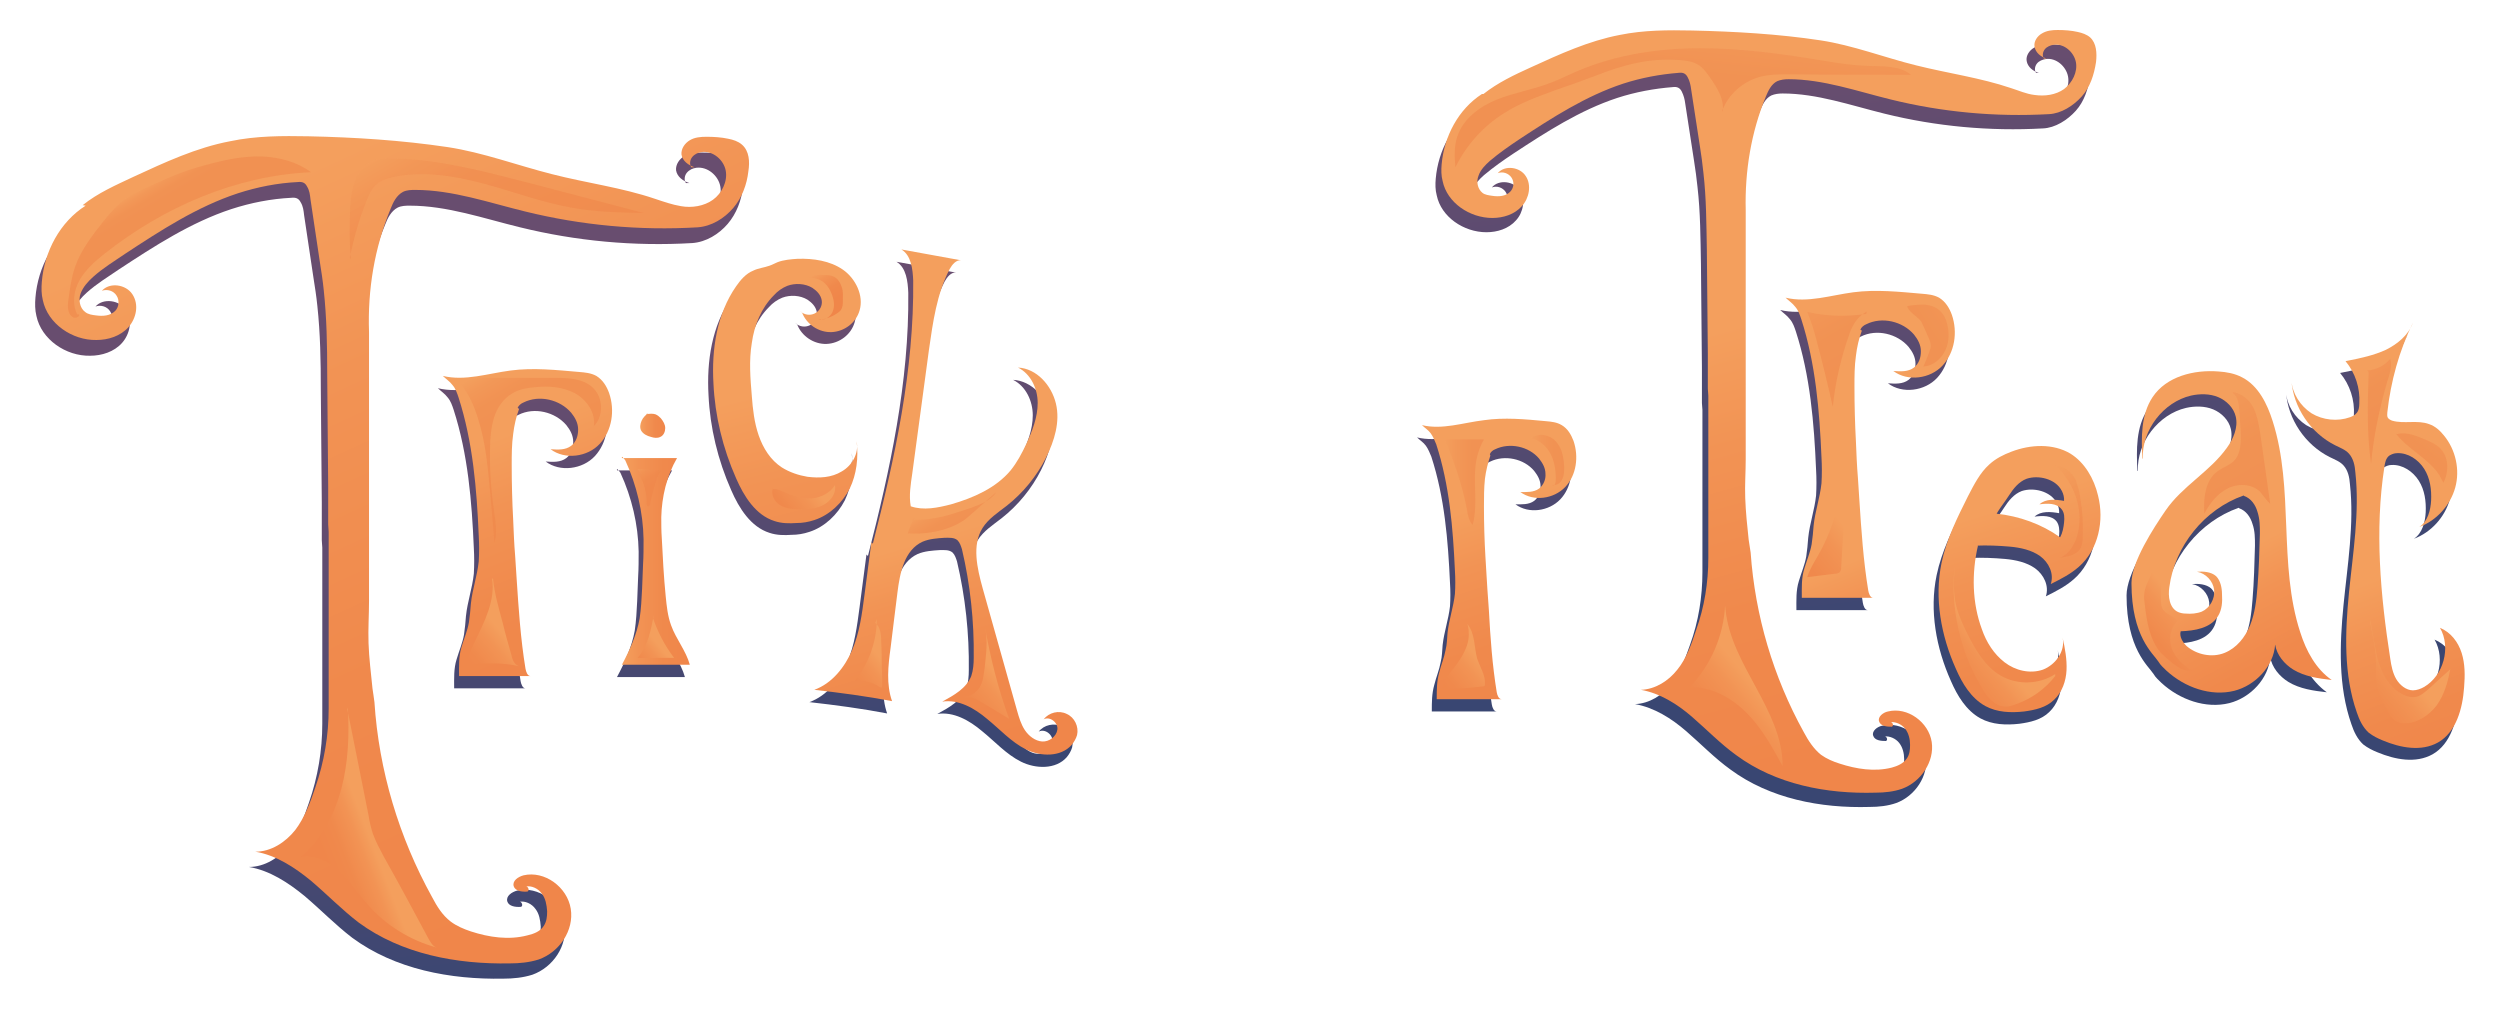 <?xml version="1.0" encoding="utf-8"?>
<!-- Generator: Adobe Illustrator 18.1.0, SVG Export Plug-In . SVG Version: 6.00 Build 0)  -->
<svg version="1.1" id="Layer_1" xmlns="http://www.w3.org/2000/svg" xmlns:xlink="http://www.w3.org/1999/xlink" x="0px" y="0px"
	 viewBox="0 0 508.1 208.1" enable-background="new 0 0 508.1 208.1" xml:space="preserve">
<linearGradient id="XMLID_2_" gradientUnits="userSpaceOnUse" x1="97.621" y1="206.03" x2="84.299" y2="92.578">
	<stop  offset="0" style="stop-color:#394672"/>
	<stop  offset="0.995" style="stop-color:#684D6F"/>
</linearGradient>
<path id="T" fill="url(#XMLID_2_)" d="M16.1,45c-5.2,3.3-8.4,9.3-8.9,15.5c-0.1,1.2-0.1,2.5,0.2,3.7c1,4.8,6,8.2,10.9,8.1
	c2.4,0,4.9-0.8,6.5-2.6s2.2-4.6,0.8-6.7c-1.3-2-4.6-2.5-6.2-0.7c1.1-0.4,2.4,0,3,1c0.6,0.9,0.5,2.3-0.3,3.1c-1,1-2.5,1.1-3.9,0.9
	c-0.8-0.1-1.6-0.2-2.2-0.7c-1.1-0.8-1.4-2.5-0.9-3.8s1.5-2.4,2.5-3.3c2-1.8,4.3-3.2,6.5-4.7c7.3-4.8,14.7-9.6,22.9-12.3
	c4-1.3,8.1-2.1,12.2-2.3c0.9-0.1,1.5,0.1,1.9,0.9c0.5,0.8,0.6,1.7,0.7,2.6c0.6,4.2,1.3,8.5,1.9,12.7c0.3,1.9,0.6,3.8,0.8,5.8
	c0.6,5.6,0.7,11.2,0.7,16.9c0.1,7.7,0.1,15.3,0.2,23c0,1.1,0,2.4,0,3.5c0,1.1,0,2.2,0,3.3c0,0.3,0,0.6,0,0.9c0,0.5,0.1,1,0.1,1.5
	v35.8c0,5.4-0.9,10.8-2.7,16c-1,3-2.2,6.2-4.1,8.7s-4.9,4.4-8.1,4.4c4.2,0.7,8,3.2,11.3,5.9c3.3,2.8,6.3,5.9,9.7,8.5
	c8.7,6.4,19.9,8.5,30.7,8.3c2,0,4-0.2,5.9-0.8c4.2-1.5,7.2-5.9,6.5-10.3c-0.7-4.4-5.3-7.8-9.6-6.8c-1.1,0.3-2.3,1.1-2,2.2
	c0.3,1,1.7,1.2,2.8,1.1c0.5-0.2,0.1-1.2-0.4-1c1.2-0.3,2.6,0.4,3.3,1.4c0.8,1,1,2.3,1.1,3.6c0,1.1-0.1,2.1-0.7,3
	c-0.7,1.1-2,1.6-3.3,1.9c-3.8,1-7.8,0.4-11.5-0.8c-1.5-0.5-2.9-1.1-4.1-2c-1.7-1.3-2.8-3.1-3.8-5C80,173.4,75.9,159.8,75,146
	c-0.1-1-0.3-1.9-0.4-2.8c-0.3-3.1-0.7-6.1-0.8-9.2c-0.1-2.9,0.1-5.7,0.1-8.6V70.6C73.6,62,75,53.5,78.3,45.6
	c0.5-1.3,1.2-2.7,2.5-3.4c0.8-0.4,1.7-0.4,2.5-0.4c7.6,0,15,2.6,22.4,4.4c11.4,2.8,23.2,3.9,35,3.2c2.8-0.2,5.4-1.8,7.2-3.9
	c1.8-2.1,2.8-4.8,3.1-7.5c0.3-1.9,0.2-4.1-1.3-5.4c-0.8-0.7-1.8-1-2.8-1.2c-1.4-0.3-2.9-0.4-4.4-0.4c-1.2,0-2.4,0.1-3.4,0.7
	c-1,0.6-1.8,1.7-1.7,2.9c0.2,1.3,1.4,2.2,2.7,2.6c-0.2,0-0.4,0-0.7,0c-0.4-0.6-0.3-1.5,0.2-2.1c0.5-0.6,1.2-0.9,1.9-1
	c2.3-0.3,4.5,1.6,4.9,3.8c0.4,2.2-0.8,4.6-2.6,5.9c-1.9,1.3-4.3,1.7-6.5,1.3c-1.8-0.3-3.5-0.9-5.3-1.5c-6.8-2.3-13.9-3.2-20.9-5
	c-7.1-1.8-14-4.4-21.2-5.5c-9.4-1.4-18.9-2-28.3-2.2c-5.3-0.1-10.7-0.1-15.9,1c-6.9,1.3-13.3,4.3-19.6,7.2
	c-3.6,1.7-7.3,3.3-10.4,5.8"/>
<linearGradient id="XMLID_3_" gradientUnits="userSpaceOnUse" x1="369.171" y1="119.885" x2="356.89" y2="15.305">
	<stop  offset="0" style="stop-color:#394672"/>
	<stop  offset="0.995" style="stop-color:#684D6F"/>
</linearGradient>
<path id="XMLID_2568_" fill="url(#XMLID_3_)" d="M300,22c-4.8,3.1-7.7,8.6-8.2,14.3c-0.1,1.1-0.1,2.3,0.2,3.4
	c0.9,4.4,5.5,7.5,10.1,7.5c2.2,0,4.5-0.7,6-2.4c1.5-1.6,2-4.3,0.8-6.1c-1.2-1.9-4.3-2.3-5.7-0.6c1-0.4,2.2,0,2.8,0.9
	s0.5,2.1-0.3,2.9c-0.9,0.9-2.3,1-3.6,0.8c-0.7-0.1-1.5-0.2-2-0.6c-1-0.8-1.3-2.3-0.8-3.5c0.4-1.2,1.4-2.2,2.3-3c1.9-1.6,3.9-3,6-4.4
	c6.7-4.4,13.5-8.8,21.1-11.3c3.7-1.2,7.5-1.9,11.3-2.2c0.8-0.1,1.4,0.1,1.8,0.9s0.6,1.6,0.7,2.4c0.6,3.9,1.2,7.8,1.8,11.7
	c0.3,1.8,0.5,3.5,0.7,5.3c0.6,5.2,0.6,10.4,0.7,15.6c0.1,7.1,0.1,14.1,0.2,21.2c0,1.1,0,2.2,0,3.3c0,1,0,2,0,3c0,0.3,0,0.6,0,0.8
	c0,0.5,0.1,0.9,0.1,1.4v33c0,5-0.8,10-2.5,14.7c-1,2.8-2,5.8-3.8,8c-1.8,2.3-4.5,4-7.4,4.1c3.9,0.7,7.4,2.9,10.4,5.5
	c3,2.6,5.8,5.5,9,7.8c8,5.9,18.3,7.9,28.3,7.6c1.8,0,3.7-0.2,5.4-0.8c3.8-1.4,6.6-5.5,6-9.5c-0.6-4-4.9-7.2-8.9-6.2
	c-1,0.2-2.1,1.1-1.8,2c0.3,1,1.6,1.1,2.6,1.1c0.5-0.2,0.1-1.1-0.4-0.9c1.1-0.2,2.4,0.4,3.1,1.3c0.7,0.9,1,2.1,1,3.3
	c0,1-0.1,2-0.7,2.8c-0.7,1-1.9,1.5-3,1.8c-3.5,0.9-7.2,0.3-10.6-0.8c-1.3-0.4-2.7-1-3.8-1.8c-1.5-1.2-2.6-2.9-3.5-4.6
	c-6.2-11.2-9.9-23.7-10.8-36.5c-0.1-0.9-0.3-1.7-0.4-2.6c-0.3-2.8-0.6-5.6-0.7-8.5c-0.1-2.6,0.1-5.3,0.1-7.9V45.6
	c-0.2-7.9,1.1-15.8,4.1-23.1c0.5-1.2,1.1-2.5,2.3-3.1c0.7-0.3,1.5-0.4,2.3-0.4c7,0,13.8,2.4,20.7,4.1c10.5,2.6,21.4,3.6,32.2,3
	c2.5-0.1,5-1.7,6.7-3.6s2.5-4.4,2.9-7c0.2-1.8,0.1-3.8-1.2-5c-0.7-0.6-1.6-0.9-2.5-1.1C419.3,9.2,418,9,416.6,9
	c-1.1,0-2.2,0.1-3.2,0.7c-0.9,0.5-1.7,1.6-1.5,2.7c0.2,1.2,1.3,2.1,2.5,2.4c-0.2,0-0.4,0-0.6,0c-0.4-0.6-0.2-1.4,0.2-1.9
	c0.4-0.5,1.1-0.8,1.8-0.9c2.1-0.3,4.1,1.5,4.5,3.5s-0.7,4.2-2.4,5.5s-3.9,1.5-6,1.2c-1.7-0.2-3.2-0.9-4.8-1.4
	c-6.2-2.1-12.8-3-19.2-4.6c-6.5-1.6-12.9-4.1-19.5-5.1c-8.6-1.3-17.4-1.8-26.1-2c-4.9-0.1-9.8-0.1-14.7,0.9
	c-6.3,1.2-12.2,3.9-18.1,6.6c-3.3,1.5-6.7,3.1-9.6,5.4"/>
<linearGradient id="XMLID_4_" gradientUnits="userSpaceOnUse" x1="113.856" y1="163.469" x2="103.523" y2="75.469">
	<stop  offset="0" style="stop-color:#394672"/>
	<stop  offset="0.995" style="stop-color:#684D6F"/>
</linearGradient>
<path id="XMLID_2567_" fill="url(#XMLID_4_)" d="M104.2,85.4c0.2-0.5,0.7-0.9,1.2-1.1c3.2-1.6,7.4-0.6,9.7,2.1
	c0.8,1,1.4,2.1,1.4,3.4s-0.4,2.5-1.4,3.3c-1.2,0.9-2.7,0.8-4.2,0.7c2.9,2.2,7.5,1.6,10-1.1s3.1-6.8,1.9-10.3
	c-0.5-1.4-1.3-2.7-2.6-3.5c-1.1-0.6-2.3-0.7-3.5-0.8c-4.6-0.4-9.3-0.9-13.9-0.3c-4.6,0.6-9.3,2.2-13.8,1.1c0.6,0.6,1.4,1.1,2,1.9
	c0.6,0.7,0.9,1.6,1.2,2.5c2.9,9,3.7,18.6,4.1,28.1c0.1,1.7,0.1,3.5,0,5.2c-0.3,2.9-1.3,5.7-1.6,8.6c-0.1,1.3-0.2,2.5-0.4,3.8
	c-0.3,1.7-1,3.3-1.5,5c-0.6,1.9-0.5,3.9-0.5,5.9h14.5c-0.6,0-0.9-0.9-1-1.5c-1-6.1-1.4-12.2-1.8-18.3c-0.1-1.5-0.2-3.1-0.3-4.6
	c-0.2-2.4-0.3-4.8-0.4-7.3c-0.2-3.7-0.3-7.4-0.3-11.2c0-2.1,0-4.2,0.3-6.3c0.2-1.7,0.6-3.5,1.2-5.1"/>
<linearGradient id="XMLID_5_" gradientUnits="userSpaceOnUse" x1="384.805" y1="131.653" x2="374.472" y2="43.653">
	<stop  offset="0" style="stop-color:#394672"/>
	<stop  offset="0.995" style="stop-color:#684D6F"/>
</linearGradient>
<path id="XMLID_2566_" fill="url(#XMLID_5_)" d="M377,69.5c0.2-0.5,0.7-0.9,1.2-1.1c3.2-1.6,7.4-0.6,9.7,2.1c0.8,1,1.4,2.1,1.4,3.4
	s-0.4,2.5-1.4,3.3c-1.2,0.9-2.7,0.8-4.2,0.7c2.9,2.2,7.5,1.6,10-1.1c2.5-2.7,3.1-6.8,1.9-10.3c-0.5-1.4-1.3-2.7-2.6-3.5
	c-1.1-0.6-2.3-0.7-3.5-0.8c-4.6-0.4-9.3-0.9-13.9-0.3c-4.6,0.6-9.3,2.2-13.8,1.1c0.6,0.6,1.4,1.1,2,1.9c0.6,0.7,0.9,1.6,1.2,2.5
	c2.9,9,3.7,18.6,4.1,28.1c0.1,1.7,0.1,3.5,0,5.2c-0.3,2.9-1.3,5.7-1.6,8.6c-0.1,1.3-0.2,2.5-0.4,3.8c-0.3,1.7-1,3.3-1.5,5
	c-0.6,1.9-0.5,3.9-0.5,5.9h14.5c-0.6,0-0.9-0.9-1-1.5c-1-6.1-1.4-12.2-1.8-18.3c-0.1-1.5-0.2-3.1-0.3-4.6c-0.2-2.4-0.3-4.8-0.4-7.3
	c-0.2-3.7-0.3-7.4-0.3-11.2c0-2.1,0-4.2,0.3-6.3c0.2-1.7,0.6-3.5,1.2-5.1"/>
<linearGradient id="XMLID_6_" gradientUnits="userSpaceOnUse" x1="307.634" y1="140.715" x2="297.301" y2="52.715">
	<stop  offset="0" style="stop-color:#394672"/>
	<stop  offset="0.995" style="stop-color:#684D6F"/>
</linearGradient>
<path id="XMLID_2565_" fill="url(#XMLID_6_)" d="M301.8,94.8c0.2-0.5,0.6-0.8,1.1-1c2.9-1.4,6.8-0.6,8.9,1.9
	c0.7,0.9,1.3,1.9,1.3,3.1c0.1,1.1-0.4,2.3-1.3,3c-1.1,0.8-2.5,0.7-3.8,0.7c2.7,2,6.8,1.4,9.1-1c2.3-2.4,2.8-6.2,1.7-9.4
	c-0.5-1.3-1.2-2.5-2.4-3.2c-1-0.6-2.1-0.7-3.2-0.8c-4.2-0.4-8.5-0.8-12.6-0.2c-4.2,0.5-8.5,2-12.6,1c0.6,0.6,1.3,1,1.8,1.7
	c0.5,0.7,0.8,1.5,1.1,2.2c2.7,8.3,3.4,17,3.8,25.7c0.1,1.6,0.1,3.2,0,4.7c-0.3,2.7-1.2,5.2-1.5,7.9c-0.1,1.2-0.1,2.3-0.4,3.5
	c-0.3,1.6-0.9,3-1.3,4.6c-0.5,1.8-0.5,3.5-0.5,5.4h13.2c-0.6,0-0.9-0.8-1-1.4c-0.9-5.5-1.3-11.1-1.6-16.7c-0.1-1.4-0.2-2.8-0.3-4.2
	c-0.1-2.2-0.3-4.4-0.4-6.6c-0.2-3.4-0.3-6.8-0.3-10.2c0-1.9,0-3.8,0.2-5.7c0.2-1.6,0.6-3.2,1.1-4.7"/>
<linearGradient id="XMLID_7_" gradientUnits="userSpaceOnUse" x1="136.186" y1="160.847" x2="125.853" y2="72.847">
	<stop  offset="0" style="stop-color:#394672"/>
	<stop  offset="0.995" style="stop-color:#684D6F"/>
</linearGradient>
<path id="XMLID_2564_" fill="url(#XMLID_7_)" d="M126.1,96.1c2.3,5,3.6,10.5,3.7,16c0,1.7,0,3.4-0.1,5c-0.1,1.7-0.1,3.4-0.2,5.1
	c-0.1,2-0.2,4-0.5,6c-0.6,3.3-2,6.4-3.6,9.4h13.8c-0.8-2.9-2.8-5.2-3.8-8c-0.7-1.9-0.9-3.9-1.1-5.9c-0.4-4-0.6-7.9-0.8-11.9
	c-0.1-1.4-0.1-2.8-0.1-4.2c0.1-4.1,1.1-8.4,3.2-12h-11.1c0,0.1-0.2-0.1-0.1-0.2s0.2,0,0.2,0.1C125.8,95.7,126,95.9,126.1,96.1"/>
<linearGradient id="XMLID_8_" gradientUnits="userSpaceOnUse" x1="168.673" y1="157.032" x2="158.34" y2="69.032">
	<stop  offset="0" style="stop-color:#394672"/>
	<stop  offset="0.995" style="stop-color:#684D6F"/>
</linearGradient>
<path id="XMLID_2563_" fill="url(#XMLID_8_)" d="M161.6,65.6c0.8,0.8,2,1,3,0.5s1.6-1.6,1.4-2.7c-0.2-1.1-1-1.9-1.9-2.5
	c-1.5-0.9-3.5-1-5.1-0.4c-1,0.4-2,1.1-2.7,1.9c-2.6,2.6-4,6.1-4.5,9.7c-0.6,3.6-0.3,7.2,0,10.8c0.2,2.7,0.5,5.4,1.4,8
	c0.9,2.6,2.4,5,4.7,6.5c1.6,1,3.4,1.6,5.2,1.9c2.4,0.3,4.9,0.2,7-1.1c2.1-1.2,3.5-3.7,3-6.1c0.4,3.3,0,6.7-1.4,9.6
	c-1.5,2.9-4.1,5.4-7.2,6.4c-1.2,0.4-2.4,0.6-3.6,0.6c-1.5,0.1-3,0.1-4.5-0.4c-3.8-1.2-6.2-5-7.8-8.7c-2.7-6.1-4.3-12.7-4.6-19.3
	c-0.4-6.9,0.7-14.1,4.6-19.7c0.9-1.3,2-2.6,3.5-3.2c1-0.5,2.2-0.6,3.3-1c0.6-0.2,1.1-0.5,1.6-0.7c1.3-0.5,2.7-0.6,4.1-0.7
	c3.2-0.1,6.6,0.4,9.2,2.2c2.6,1.8,4.3,5.3,3.4,8.3c-0.7,2.5-3.1,4.3-5.7,4.4c-2.6,0.1-5.1-1.6-6-4"/>
<linearGradient id="XMLID_9_" gradientUnits="userSpaceOnUse" x1="193.971" y1="154.062" x2="183.638" y2="66.062">
	<stop  offset="0" style="stop-color:#394672"/>
	<stop  offset="0.995" style="stop-color:#684D6F"/>
</linearGradient>
<path id="XMLID_2562_" fill="url(#XMLID_9_)" d="M176.1,112.7c-0.5,3.6-0.9,7.1-1.4,10.7c-0.5,3.8-1,7.7-2.5,11.2
	c-1.5,3.5-4.1,6.8-7.7,8.1c5.3,0.6,10.6,1.3,15.8,2.3c-1.2-3.4-0.8-7.2-0.3-10.8c0.5-3.8,0.9-7.6,1.4-11.3c0.5-4,1.4-8.6,5.1-10.3
	c1.4-0.6,3-0.7,4.5-0.8c0.9,0,1.9-0.1,2.6,0.5c0.5,0.5,0.7,1.2,0.9,1.8c1.7,7.2,2.5,14.7,2.4,22.1c0,1.2-0.1,2.5-0.5,3.7
	c-1,2.5-3.5,3.9-5.9,5.2c3.3-0.5,6.5,1.3,9.1,3.5c2.6,2.1,4.9,4.7,7.9,6.2s7.1,1.6,9.3-0.9c0.5-0.6,0.9-1.3,1.1-2
	c0.4-1.7-0.5-3.6-2.1-4.3s-3.6-0.3-4.7,1.1c1.3-0.7,3,0.7,2.8,2.1s-1.7,2.5-3.1,2.4c-1.4-0.1-2.7-1.1-3.5-2.3
	c-0.8-1.2-1.2-2.6-1.6-4c-2.3-8.3-4.7-16.6-7-24.9c-1.1-4-2.2-8.7,0-12.2c1.2-1.9,3.1-3.1,4.9-4.5c3.3-2.6,6.1-6,8-9.8
	c1.7-3.4,2.9-7.3,2-11s-3.9-7.1-7.7-7.3c2.6,1.3,4,4.3,4,7.2c0,2.9-1.1,5.7-2.3,8.3c-0.9,1.9-1.9,3.8-3.2,5.4
	c-3,3.6-7.6,5.6-12.1,6.9c-2.7,0.7-5.6,1.3-8.2,0.4c-0.4-2.2,0-4.5,0.3-6.6c1.1-8.4,2.3-16.8,3.4-25.2c0.8-5.6,1.6-11.4,4.2-16.4
	c0.5-0.9,1.3-1.9,2.3-1.8c-4-0.7-8.1-1.5-12.1-2.2c2,1.2,2.3,4,2.4,6.3c0.2,18.1-3.7,36-8.2,53.5"/>
<g id="XMLID_2558_">
	<linearGradient id="XMLID_10_" gradientUnits="userSpaceOnUse" x1="410.969" y1="128.581" x2="400.636" y2="40.581">
		<stop  offset="0" style="stop-color:#394672"/>
		<stop  offset="0.995" style="stop-color:#684D6F"/>
	</linearGradient>
	<path id="XMLID_2559_" fill="url(#XMLID_10_)" d="M425.4,103.2c-0.8-3.4-2.7-6.7-5.6-8.5c-3.5-2.1-8.1-1.9-12-0.4
		c-1.6,0.6-3.2,1.4-4.5,2.6c-1.9,1.7-3.1,4.1-4.3,6.4c-2.2,4.4-4.4,8.8-5.4,13.6c-1.5,7.2-0.1,14.8,2.9,21.5c1.3,3,3.1,6,6,7.6
		c2.4,1.3,5.2,1.4,7.9,1.1c2.2-0.3,4.5-0.8,6.1-2.4c1.6-1.5,2.4-3.8,2.5-6c0.1-2.2-0.3-4.4-0.8-6.6c0.6,2.7-1.4,5.5-4,6.5
		c-2.6,0.9-5.6,0.2-7.8-1.5c-2.2-1.7-3.7-4.1-4.6-6.7c-2-5.4-2.1-11.4-0.8-17l-0.4,0c2.3-0.1,4.6,0,6.9,0.2c2.2,0.2,4.4,0.7,6.1,1.9
		c1.8,1.3,2.9,3.6,2.2,5.7c2-1,4-2,5.7-3.5C425.5,114.2,426.7,108.3,425.4,103.2z M418.5,108.7c-0.1,1-0.3,2.1-0.8,3
		c-3.8-2.7-8.3-4.3-12.9-4.8l0.3-0.5c0.7-1.1,1.5-2.1,2.2-3.2c0.9-1.4,2-2.8,3.6-3.4c0.6-0.2,1.3-0.3,1.9-0.3c1.4,0,2.8,0.4,3.9,1.2
		c1.1,0.8,1.9,2.2,1.8,3.6c-1.7-0.3-3.7-0.5-5,0.7c1.6-0.2,3.5-0.3,4.5,1C418.5,106.7,418.6,107.7,418.5,108.7z"/>
</g>
<linearGradient id="XMLID_11_" gradientUnits="userSpaceOnUse" x1="485.2" y1="119.864" x2="474.866" y2="31.864">
	<stop  offset="0" style="stop-color:#394672"/>
	<stop  offset="0.995" style="stop-color:#684D6F"/>
</linearGradient>
<path id="XMLID_2557_" fill="url(#XMLID_11_)" d="M476.1,75.7c2.6-0.5,5.3-1.1,7.7-2.2c2.4-1.2,4.6-3,5.5-5.5
	c-2.8,5.7-4.5,11.9-5.2,18.2c0,0.4-0.1,0.7,0.1,1.1c0.2,0.3,0.6,0.5,0.9,0.6c2.4,0.7,5.1-0.2,7.5,0.7c1.2,0.4,2.2,1.3,3,2.3
	c2.4,2.9,3.3,7,2.3,10.6c-1,3.6-3.8,6.7-7.3,8c1.7-1.1,2.3-3.4,2.4-5.4c0.1-2.2-0.2-4.5-1.4-6.4c-1.2-1.9-3.3-3.3-5.5-3.2
	c-0.6,0-1.1,0.2-1.6,0.5c-0.7,0.5-0.9,1.5-1,2.3c-2,12.9-0.8,26.1,1.2,39c0.2,1.4,0.5,2.9,1.2,4.1s2,2.3,3.4,2.3
	c0.8,0,1.6-0.3,2.3-0.7c3.9-2.3,5.5-8,3.2-12c2.2,0.9,3.7,2.9,4.4,5.1c0.7,2.2,0.7,4.6,0.5,7c-0.3,4.3-1.6,9.1-5.3,11.2
	c-3.4,1.9-7.6,1.1-11.2-0.4c-1-0.4-2-0.9-2.9-1.6c-1.2-1.1-1.9-2.6-2.4-4.1c-2.7-7.7-2.4-16.2-1.6-24.3s2.2-16.4,1.3-24.5
	c-0.1-1.4-0.4-2.8-1.3-3.8c-0.7-0.8-1.8-1.2-2.8-1.7c-5-2.5-8.5-7.7-8.9-13.2c0.2,2.7,1.8,5.2,4.1,6.7c2.3,1.4,5.3,1.7,7.8,0.8
	c0.5-0.2,1-0.4,1.3-0.8c0.5-0.5,0.6-1.3,0.6-2c0.2-3.1-0.8-6.2-2.8-8.6"/>
<linearGradient id="XMLID_12_" gradientUnits="userSpaceOnUse" x1="451.681" y1="123.8" x2="441.348" y2="35.8">
	<stop  offset="0" style="stop-color:#394672"/>
	<stop  offset="0.995" style="stop-color:#684D6F"/>
</linearGradient>
<path id="XMLID_2554_" fill="url(#XMLID_12_)" d="M466.5,131c-4.5-13.8-1.2-29.1-5.6-42.9c-1.1-3.5-2.9-7.2-6.2-8.9
	c-1.5-0.8-3.2-1.1-4.8-1.2c-5-0.4-10.6,1-13.4,5.2c-2.4,3.6-2.3,8.2-2.1,12.5l0.1,0c-0.2-5.8,4.2-11.5,9.8-12.8
	c1.8-0.4,3.8-0.4,5.5,0.3c1.7,0.7,3.2,2.2,3.6,4c0.5,2.2-0.5,4.5-1.8,6.3c-3.5,4.9-9.1,7.8-12.5,12.8c-2.4,3.5-6.9,10.4-6.9,14.7
	c0,10.9,4.4,14.3,5.5,16c0.4,0.7,1,1.2,1.6,1.8c3.7,3.4,9,5.3,13.8,4.1c4.3-1.1,8-5,8.3-9.4c0.3,2.1,1.9,4,3.7,5.1
	c2.3,1.4,5.1,1.8,7.8,2.1C469.7,138.4,467.7,134.7,466.5,131z M458.3,110.9c-0.1,3.7-0.2,7.3-0.5,11c-0.2,2.6-0.5,5.2-1.5,7.7
	c-1,2.4-2.7,4.6-5.2,5.6c-2.5,1-5.6,0.4-7.7-1.4c-0.8-0.8-1.5-1.9-1.2-3c2.8-0.1,6.1-0.6,7.6-3.1c0.8-1.3,0.9-2.9,0.8-4.4
	c0-1.3-0.3-2.8-1.2-3.7c-1-0.9-2.6-1-3.9-0.9c1.8,0.3,3.3,1.9,3.5,3.7c0.2,1.8-0.9,3.7-2.5,4.4c-1,0.4-2.2,0.5-3.3,0.4
	c-0.5,0-1-0.1-1.5-0.3c-1.8-0.8-2.1-3.2-1.8-5.1c1.1-8.3,7.1-15.8,15.1-18.6l0.1,0.1c1.4,0.5,2.3,1.8,2.7,3.2
	C458.3,107.9,458.3,109.4,458.3,110.9z"/>
<linearGradient id="XMLID_13_" gradientUnits="userSpaceOnUse" x1="69.296" y1="30.611" x2="137.196" y2="178.013">
	<stop  offset="0" style="stop-color:#F49F5D"/>
	<stop  offset="0.254" style="stop-color:#F29354"/>
	<stop  offset="0.615" style="stop-color:#F0894C"/>
	<stop  offset="1" style="stop-color:#F0864A"/>
</linearGradient>
<path id="T" fill="url(#XMLID_13_)" d="M17.4,41.8c-5.2,3.3-8.4,9.3-8.9,15.5c-0.1,1.2-0.1,2.5,0.2,3.7
	c1,4.8,6,8.2,10.9,8.1c2.4,0,4.9-0.8,6.5-2.6c1.6-1.8,2.2-4.6,0.8-6.7c-1.3-2-4.6-2.5-6.2-0.7c1.1-0.4,2.4,0,3,1
	c0.6,0.9,0.5,2.3-0.3,3.1c-1,1-2.5,1.1-3.9,0.9c-0.8-0.1-1.6-0.2-2.2-0.7c-1.1-0.8-1.4-2.5-0.9-3.8s1.5-2.4,2.5-3.3
	c2-1.8,4.3-3.2,6.5-4.7c7.3-4.8,14.7-9.6,22.9-12.3c4-1.3,8.1-2.1,12.2-2.3c0.9-0.1,1.5,0.1,1.9,0.9c0.5,0.8,0.6,1.7,0.7,2.6
	c0.6,4.2,1.3,8.5,1.9,12.7c0.3,1.9,0.6,3.8,0.8,5.8c0.6,5.6,0.7,11.2,0.7,16.9c0.1,7.7,0.1,15.3,0.2,23c0,1.1,0,2.4,0,3.5
	c0,1.1,0,2.2,0,3.3c0,0.3,0,0.6,0,0.9c0,0.5,0.1,1,0.1,1.5V144c0,5.4-0.9,10.8-2.7,16c-1,3-2.2,6.2-4.1,8.7c-2,2.5-4.9,4.4-8.1,4.4
	c4.2,0.7,8,3.2,11.3,5.9c3.3,2.8,6.3,5.9,9.7,8.5c8.7,6.4,19.9,8.5,30.7,8.3c2,0,4-0.2,5.9-0.8c4.2-1.5,7.2-5.9,6.5-10.3
	c-0.7-4.4-5.3-7.8-9.6-6.8c-1.1,0.3-2.3,1.1-2,2.2c0.3,1,1.7,1.2,2.8,1.1c0.5-0.2,0.1-1.2-0.4-1c1.2-0.3,2.6,0.4,3.3,1.4
	c0.8,1,1,2.3,1.1,3.6c0,1.1-0.1,2.1-0.7,3c-0.7,1.1-2,1.6-3.3,1.9c-3.8,1-7.8,0.4-11.5-0.8c-1.5-0.5-2.9-1.1-4.1-2
	c-1.7-1.3-2.8-3.1-3.8-5c-6.7-12.1-10.8-25.7-11.7-39.6c-0.1-1-0.3-1.9-0.4-2.8c-0.3-3.1-0.7-6.1-0.8-9.2c-0.1-2.9,0.1-5.7,0.1-8.6
	V67.5c-0.3-8.6,1.1-17.1,4.4-25.1c0.5-1.3,1.2-2.7,2.5-3.4c0.8-0.4,1.7-0.4,2.5-0.4c7.6,0,15,2.6,22.4,4.4c11.4,2.8,23.2,3.9,35,3.2
	c2.8-0.2,5.4-1.8,7.2-3.9s2.8-4.8,3.1-7.5c0.3-1.9,0.2-4.1-1.3-5.4c-0.8-0.7-1.8-1-2.8-1.2c-1.4-0.3-2.9-0.4-4.4-0.4
	c-1.2,0-2.4,0.1-3.4,0.7c-1,0.6-1.8,1.7-1.7,2.9c0.2,1.3,1.4,2.2,2.7,2.6c-0.2,0-0.4,0-0.7,0c-0.4-0.6-0.3-1.5,0.2-2.1
	c0.5-0.6,1.2-0.9,1.9-1c2.3-0.3,4.5,1.6,4.9,3.8c0.4,2.2-0.8,4.6-2.6,5.9s-4.3,1.7-6.5,1.3c-1.8-0.3-3.5-0.9-5.3-1.5
	c-6.8-2.3-13.9-3.2-20.9-5c-7.1-1.8-14-4.4-21.2-5.5c-9.4-1.4-18.9-2-28.3-2.2c-5.3-0.1-10.7-0.1-15.9,1c-6.9,1.3-13.3,4.3-19.6,7.2
	c-3.6,1.7-7.3,3.3-10.4,5.8"/>
<linearGradient id="XMLID_14_" gradientUnits="userSpaceOnUse" x1="369.855" y1="61.278" x2="394.416" y2="150.409">
	<stop  offset="0" style="stop-color:#F49F5D"/>
	<stop  offset="0.254" style="stop-color:#F29354"/>
	<stop  offset="0.615" style="stop-color:#F0894C"/>
	<stop  offset="1" style="stop-color:#F0864A"/>
</linearGradient>
<path id="XMLID_2545_" fill="url(#XMLID_14_)" d="M301.2,19.1c-4.8,3.1-7.7,8.6-8.2,14.3c-0.1,1.1-0.1,2.3,0.2,3.4
	c0.9,4.4,5.5,7.5,10.1,7.5c2.2,0,4.5-0.7,6-2.4c1.5-1.6,2-4.3,0.8-6.1c-1.2-1.9-4.3-2.3-5.7-0.6c1-0.4,2.2,0,2.8,0.9
	s0.5,2.1-0.3,2.9c-0.9,0.9-2.3,1-3.6,0.8c-0.7-0.1-1.5-0.2-2-0.6c-1-0.8-1.3-2.3-0.8-3.5c0.4-1.2,1.4-2.2,2.3-3c1.9-1.6,3.9-3,6-4.4
	c6.7-4.4,13.5-8.8,21.1-11.3c3.7-1.2,7.5-1.9,11.3-2.2c0.8-0.1,1.4,0.1,1.8,0.9c0.4,0.7,0.6,1.6,0.7,2.4c0.6,3.9,1.2,7.8,1.8,11.7
	c0.3,1.8,0.5,3.5,0.7,5.3c0.6,5.2,0.6,10.4,0.7,15.6c0.1,7.1,0.1,14.1,0.2,21.2c0,1.1,0,2.2,0,3.3c0,1,0,2,0,3c0,0.3,0,0.6,0,0.8
	c0,0.5,0.1,0.9,0.1,1.4v33c0,5-0.8,10-2.5,14.7c-0.9,2.8-2,5.8-3.8,8c-1.8,2.3-4.5,4-7.4,4.1c3.9,0.7,7.4,2.9,10.4,5.5
	c3,2.6,5.8,5.5,9,7.8c8,5.9,18.3,7.9,28.3,7.6c1.8,0,3.7-0.2,5.4-0.8c3.8-1.4,6.6-5.5,6-9.5s-4.9-7.2-8.9-6.2c-1,0.2-2.1,1.1-1.8,2
	c0.3,1,1.6,1.1,2.6,1.1c0.5-0.2,0.1-1.1-0.4-0.9c1.1-0.2,2.4,0.4,3.1,1.3c0.7,0.9,1,2.1,1,3.3c0,1-0.1,2-0.7,2.8
	c-0.7,1-1.9,1.5-3,1.8c-3.5,0.9-7.2,0.3-10.6-0.8c-1.3-0.4-2.7-1-3.8-1.8c-1.5-1.2-2.6-2.9-3.5-4.6c-6.2-11.2-9.9-23.7-10.8-36.5
	c-0.1-0.9-0.3-1.7-0.4-2.6c-0.3-2.8-0.6-5.6-0.7-8.5c-0.1-2.6,0.1-5.3,0.1-7.9V42.7c-0.2-7.9,1.1-15.8,4.1-23.1
	c0.5-1.2,1.1-2.5,2.3-3.1c0.7-0.3,1.5-0.4,2.3-0.4c7,0,13.8,2.4,20.7,4.1c10.5,2.6,21.4,3.6,32.2,3c2.5-0.1,5-1.7,6.7-3.6
	s2.5-4.4,2.9-7c0.2-1.8,0.1-3.8-1.2-5c-0.7-0.6-1.6-0.9-2.5-1.1c-1.3-0.3-2.7-0.4-4.1-0.4c-1.1,0-2.2,0.1-3.2,0.7
	c-0.9,0.5-1.7,1.6-1.5,2.7c0.2,1.2,1.3,2.1,2.5,2.4c-0.2,0-0.4,0-0.6,0c-0.4-0.6-0.2-1.4,0.2-1.9s1.1-0.8,1.8-0.9
	c2.1-0.3,4.1,1.5,4.5,3.5s-0.7,4.2-2.4,5.5c-1.7,1.2-3.9,1.5-6,1.2c-1.7-0.2-3.2-0.9-4.8-1.4c-6.2-2.1-12.8-3-19.2-4.6
	c-6.5-1.6-12.9-4.1-19.5-5.1c-8.6-1.3-17.4-1.8-26.1-2c-4.9-0.1-9.8-0.1-14.7,0.9c-6.3,1.2-12.2,3.9-18.1,6.6
	c-3.3,1.5-6.7,3.1-9.6,5.4"/>
<line id="XMLID_2544_" fill="#231F20" x1="75" y1="123.9" x2="75" y2="123.9"/>
<linearGradient id="XMLID_15_" gradientUnits="userSpaceOnUse" x1="100.862" y1="89.027" x2="120.195" y2="138.027">
	<stop  offset="0" style="stop-color:#F49F5D"/>
	<stop  offset="0.254" style="stop-color:#F29354"/>
	<stop  offset="0.615" style="stop-color:#F0894C"/>
	<stop  offset="1" style="stop-color:#F0864A"/>
</linearGradient>
<path id="XMLID_2543_" fill="url(#XMLID_15_)" d="M105.2,82.9c0.2-0.5,0.7-0.9,1.2-1.1c3.2-1.6,7.4-0.6,9.7,2.1
	c0.8,1,1.4,2.1,1.4,3.4s-0.4,2.5-1.4,3.3c-1.2,0.9-2.7,0.8-4.2,0.7c2.9,2.2,7.5,1.6,10-1.1s3.1-6.8,1.9-10.3
	c-0.5-1.4-1.3-2.7-2.6-3.5c-1.1-0.6-2.3-0.7-3.5-0.8c-4.6-0.4-9.3-0.9-13.9-0.3c-4.6,0.6-9.3,2.2-13.8,1.1c0.6,0.6,1.4,1.1,2,1.9
	c0.6,0.7,0.9,1.6,1.2,2.5c2.9,9,3.7,18.6,4.1,28.1c0.1,1.7,0.1,3.5,0,5.2c-0.3,2.9-1.3,5.7-1.6,8.6c-0.1,1.3-0.2,2.5-0.4,3.8
	c-0.3,1.7-1,3.3-1.5,5c-0.6,1.9-0.5,3.9-0.5,5.9h14.5c-0.6,0-0.9-0.9-1-1.5c-1-6.1-1.4-12.2-1.8-18.3c-0.1-1.5-0.2-3.1-0.3-4.6
	c-0.2-2.4-0.3-4.8-0.4-7.3c-0.2-3.7-0.3-7.4-0.3-11.2c0-2.1,0-4.2,0.3-6.3c0.2-1.7,0.6-3.5,1.2-5.1"/>
<linearGradient id="XMLID_16_" gradientUnits="userSpaceOnUse" x1="388.135" y1="109.347" x2="399.469" y2="137.347">
	<stop  offset="0" style="stop-color:#F49F5D"/>
	<stop  offset="0.254" style="stop-color:#F29354"/>
	<stop  offset="0.615" style="stop-color:#F0894C"/>
	<stop  offset="1" style="stop-color:#F0864A"/>
</linearGradient>
<path id="XMLID_2542_" fill="url(#XMLID_16_)" d="M378.1,67c0.2-0.5,0.7-0.9,1.2-1.1c3.2-1.6,7.4-0.6,9.7,2.1c0.8,1,1.4,2.1,1.4,3.4
	s-0.4,2.5-1.4,3.3c-1.2,0.9-2.7,0.8-4.2,0.7c2.9,2.2,7.5,1.6,10-1.1c2.5-2.7,3.1-6.8,1.9-10.3c-0.5-1.4-1.3-2.7-2.6-3.5
	c-1.1-0.6-2.3-0.7-3.5-0.8c-4.6-0.4-9.3-0.9-13.9-0.3c-4.6,0.6-9.3,2.2-13.8,1.1c0.6,0.6,1.4,1.1,2,1.9c0.6,0.7,0.9,1.6,1.2,2.5
	c2.9,9,3.7,18.6,4.1,28.1c0.1,1.7,0.1,3.5,0,5.2c-0.3,2.9-1.3,5.7-1.6,8.6c-0.1,1.3-0.2,2.5-0.4,3.8c-0.3,1.7-1,3.3-1.5,5
	c-0.6,1.9-0.5,3.9-0.5,5.9h14.5c-0.6,0-0.9-0.9-1-1.5c-1-6.1-1.4-12.2-1.8-18.3c-0.1-1.5-0.2-3.1-0.3-4.6c-0.2-2.4-0.3-4.8-0.4-7.3
	c-0.2-3.7-0.3-7.4-0.3-11.2c0-2.1,0-4.2,0.3-6.3c0.2-1.7,0.6-3.5,1.2-5.1"/>
<linearGradient id="XMLID_17_" gradientUnits="userSpaceOnUse" x1="301.533" y1="102.537" x2="315.866" y2="146.203">
	<stop  offset="0" style="stop-color:#F49F5D"/>
	<stop  offset="0.254" style="stop-color:#F29354"/>
	<stop  offset="0.615" style="stop-color:#F0894C"/>
	<stop  offset="1" style="stop-color:#F0864A"/>
</linearGradient>
<path id="XMLID_2541_" fill="url(#XMLID_17_)" d="M302.8,92.3c0.2-0.5,0.6-0.8,1.1-1c2.9-1.4,6.8-0.6,8.9,1.9
	c0.7,0.9,1.3,1.9,1.3,3.1c0.1,1.1-0.4,2.3-1.3,3c-1.1,0.8-2.5,0.7-3.8,0.7c2.7,2,6.8,1.4,9.1-1c2.3-2.4,2.8-6.2,1.7-9.4
	c-0.5-1.3-1.2-2.5-2.4-3.2c-1-0.6-2.1-0.7-3.2-0.8c-4.2-0.4-8.5-0.8-12.6-0.2c-4.2,0.5-8.5,2-12.6,1c0.6,0.6,1.3,1,1.8,1.7
	c0.5,0.7,0.8,1.5,1.1,2.2c2.7,8.3,3.4,17,3.8,25.7c0.1,1.6,0.1,3.2,0,4.7c-0.3,2.7-1.2,5.2-1.5,7.9c-0.1,1.2-0.1,2.3-0.4,3.5
	c-0.3,1.6-0.9,3-1.3,4.6c-0.5,1.8-0.5,3.5-0.5,5.4h13.2c-0.6,0-0.9-0.8-1-1.4c-0.9-5.5-1.3-11.1-1.6-16.7c-0.1-1.4-0.2-2.8-0.3-4.2
	c-0.1-2.2-0.3-4.4-0.4-6.6c-0.2-3.4-0.3-6.8-0.3-10.2c0-1.9,0-3.8,0.2-5.7c0.2-1.6,0.6-3.2,1.1-4.7"/>
<linearGradient id="XMLID_18_" gradientUnits="userSpaceOnUse" x1="126.377" y1="114.011" x2="140.212" y2="114.011">
	<stop  offset="0" style="stop-color:#F49F5D"/>
	<stop  offset="0.254" style="stop-color:#F29354"/>
	<stop  offset="0.615" style="stop-color:#F0894C"/>
	<stop  offset="1" style="stop-color:#F0864A"/>
</linearGradient>
<path id="XMLID_2540_" fill="url(#XMLID_18_)" d="M127.1,93.6c2.3,5,3.6,10.5,3.7,16c0,1.7,0,3.4-0.1,5c-0.1,1.7-0.1,3.4-0.2,5.1
	c-0.1,2-0.2,4-0.5,6c-0.6,3.3-2,6.4-3.6,9.4h13.8c-0.8-2.9-2.8-5.2-3.8-8c-0.7-1.9-0.9-3.9-1.1-5.9c-0.4-4-0.6-7.9-0.8-11.9
	c-0.1-1.4-0.1-2.8-0.1-4.2c0.1-4.1,1.1-8.4,3.2-12h-11.1c0,0.1-0.2-0.1-0.1-0.2s0.2,0,0.2,0.1C126.8,93.2,127,93.4,127.1,93.6"/>
<linearGradient id="XMLID_19_" gradientUnits="userSpaceOnUse" x1="130.129" y1="86.356" x2="135.25" y2="86.356">
	<stop  offset="0" style="stop-color:#F49F5D"/>
	<stop  offset="0.254" style="stop-color:#F29354"/>
	<stop  offset="0.615" style="stop-color:#F0894C"/>
	<stop  offset="1" style="stop-color:#F0864A"/>
</linearGradient>
<path id="XMLID_2539_" fill="url(#XMLID_19_)" d="M131.8,83.9c-0.5,0.4-1.1,0.9-1.4,1.6s-0.4,1.4-0.1,2c0.4,0.7,1.2,1.1,2,1.3
	c0.6,0.2,1.3,0.3,1.9,0c0.7-0.3,1-1.1,1-1.8s-0.4-1.4-0.9-2c-0.3-0.3-0.6-0.6-1.1-0.8c-0.6-0.2-1.3-0.1-1.9,0"/>
<linearGradient id="XMLID_20_" gradientUnits="userSpaceOnUse" x1="161.422" y1="78.093" x2="179.089" y2="148.76">
	<stop  offset="0" style="stop-color:#F49F5D"/>
	<stop  offset="0.254" style="stop-color:#F29354"/>
	<stop  offset="0.615" style="stop-color:#F0894C"/>
	<stop  offset="1" style="stop-color:#F0864A"/>
</linearGradient>
<path id="XMLID_2538_" fill="url(#XMLID_20_)" d="M162.6,63.2c0.8,0.8,2,1,3,0.5c1-0.5,1.6-1.6,1.4-2.7c-0.2-1.1-1-1.9-1.9-2.5
	c-1.5-0.9-3.5-1-5.1-0.4c-1,0.4-2,1.1-2.7,1.9c-2.6,2.6-4,6.1-4.5,9.7c-0.6,3.6-0.3,7.2,0,10.8c0.2,2.7,0.5,5.4,1.4,8
	c0.9,2.6,2.4,5,4.7,6.5c1.6,1,3.4,1.6,5.2,1.9c2.4,0.3,4.9,0.2,7-1.1c2.1-1.2,3.5-3.7,3-6.1c0.4,3.3,0,6.7-1.4,9.6
	c-1.5,2.9-4.1,5.4-7.2,6.4c-1.2,0.4-2.4,0.6-3.6,0.6c-1.5,0.1-3,0.1-4.5-0.4c-3.8-1.2-6.2-5-7.8-8.7c-2.7-6.1-4.3-12.7-4.6-19.3
	c-0.4-6.9,0.7-14.1,4.6-19.7c0.9-1.3,2-2.6,3.5-3.2c1-0.5,2.2-0.6,3.3-1c0.6-0.2,1.1-0.5,1.6-0.7c1.3-0.5,2.7-0.6,4.1-0.7
	c3.2-0.1,6.6,0.4,9.2,2.2c2.6,1.8,4.3,5.3,3.4,8.3c-0.7,2.5-3.1,4.3-5.7,4.4c-2.6,0.1-5.1-1.6-6-4"/>
<linearGradient id="XMLID_21_" gradientUnits="userSpaceOnUse" x1="189.668" y1="109.213" x2="202.335" y2="151.88">
	<stop  offset="0" style="stop-color:#F49F5D"/>
	<stop  offset="0.254" style="stop-color:#F29354"/>
	<stop  offset="0.615" style="stop-color:#F0894C"/>
	<stop  offset="1" style="stop-color:#F0864A"/>
</linearGradient>
<path id="XMLID_2537_" fill="url(#XMLID_21_)" d="M177.1,110.2c-0.5,3.6-0.9,7.1-1.4,10.7c-0.5,3.8-1,7.7-2.5,11.2
	c-1.5,3.5-4.1,6.8-7.7,8.1c5.3,0.6,10.6,1.3,15.8,2.3c-1.2-3.4-0.8-7.2-0.3-10.8c0.5-3.8,0.9-7.6,1.4-11.3c0.5-4,1.4-8.6,5.1-10.3
	c1.4-0.6,3-0.7,4.5-0.8c0.9,0,1.9-0.1,2.6,0.5c0.5,0.5,0.7,1.2,0.9,1.8c1.7,7.2,2.5,14.7,2.4,22.1c0,1.2-0.1,2.5-0.5,3.7
	c-1,2.5-3.5,3.9-5.9,5.2c3.3-0.5,6.5,1.3,9.1,3.5c2.6,2.1,4.9,4.7,7.9,6.2c3,1.5,7.1,1.6,9.3-0.9c0.5-0.6,0.9-1.3,1.1-2
	c0.4-1.7-0.5-3.6-2.1-4.3c-1.6-0.8-3.6-0.3-4.7,1.1c1.3-0.7,3,0.7,2.8,2.1s-1.7,2.5-3.1,2.4s-2.7-1.1-3.5-2.3
	c-0.8-1.2-1.2-2.6-1.6-4c-2.3-8.3-4.7-16.6-7-24.9c-1.1-4-2.2-8.7,0-12.2c1.2-1.9,3.1-3.1,4.9-4.5c3.3-2.6,6.1-6,8-9.8
	c1.7-3.4,2.9-7.3,2-11s-3.9-7.1-7.7-7.3c2.6,1.3,4,4.3,4,7.2c0,2.9-1.1,5.7-2.3,8.3c-0.9,1.9-1.9,3.8-3.2,5.4
	c-3,3.6-7.6,5.6-12.1,6.9c-2.7,0.7-5.6,1.3-8.2,0.4c-0.4-2.2,0-4.5,0.3-6.6c1.1-8.4,2.3-16.8,3.4-25.2c0.8-5.6,1.6-11.4,4.2-16.4
	c0.5-0.9,1.3-1.9,2.3-1.8c-4-0.7-8.1-1.5-12.1-2.2c2,1.2,2.3,4,2.4,6.3c0.2,18.1-3.7,36-8.2,53.5"/>
<g id="XMLID_2533_">
	<linearGradient id="XMLID_22_" gradientUnits="userSpaceOnUse" x1="406.822" y1="102.995" x2="422.822" y2="151.662">
		<stop  offset="0" style="stop-color:#F49F5D"/>
		<stop  offset="0.254" style="stop-color:#F29354"/>
		<stop  offset="0.615" style="stop-color:#F0894C"/>
		<stop  offset="1" style="stop-color:#F0864A"/>
	</linearGradient>
	<path id="XMLID_2534_" fill="url(#XMLID_22_)" d="M426.4,100.7c-0.8-3.4-2.7-6.7-5.6-8.5c-3.5-2.1-8.1-1.9-12-0.4
		c-1.6,0.6-3.2,1.4-4.5,2.6c-1.9,1.7-3.1,4.1-4.3,6.4c-2.2,4.4-4.4,8.8-5.4,13.6c-1.5,7.2-0.1,14.8,2.9,21.5c1.3,3,3.1,6,6,7.6
		c2.4,1.3,5.2,1.4,7.9,1.1c2.2-0.3,4.5-0.8,6.1-2.4c1.6-1.5,2.4-3.8,2.5-6c0.1-2.2-0.3-4.4-0.8-6.6c0.6,2.7-1.4,5.5-4,6.5
		c-2.6,0.9-5.6,0.2-7.8-1.5c-2.2-1.7-3.7-4.1-4.6-6.7c-2-5.4-2.1-11.4-0.8-17l-0.4,0c2.3-0.1,4.6,0,6.9,0.2c2.2,0.2,4.4,0.7,6.1,1.9
		c1.8,1.3,2.9,3.6,2.2,5.7c2-1,4-2,5.7-3.5C426.5,111.7,427.7,105.8,426.4,100.7z M419.5,106.2c-0.1,1-0.3,2.1-0.8,3
		c-3.8-2.7-8.3-4.3-12.9-4.8l0.3-0.5c0.7-1.1,1.5-2.1,2.2-3.2c0.9-1.4,2-2.8,3.6-3.4c0.6-0.2,1.3-0.3,1.9-0.3c1.4,0,2.8,0.4,3.9,1.2
		c1.1,0.8,1.9,2.2,1.8,3.6c-1.7-0.3-3.7-0.5-5,0.7c1.6-0.2,3.5-0.3,4.5,1C419.6,104.2,419.6,105.3,419.5,106.2z"/>
</g>
<linearGradient id="XMLID_23_" gradientUnits="userSpaceOnUse" x1="488.647" y1="115.478" x2="504.98" y2="158.478">
	<stop  offset="0" style="stop-color:#F49F5D"/>
	<stop  offset="0.254" style="stop-color:#F29354"/>
	<stop  offset="0.615" style="stop-color:#F0894C"/>
	<stop  offset="1" style="stop-color:#F0864A"/>
</linearGradient>
<path id="XMLID_2532_" fill="url(#XMLID_23_)" d="M477.2,73.3c2.6-0.5,5.3-1.1,7.7-2.2c2.4-1.2,4.6-3,5.5-5.5
	c-2.8,5.7-4.5,11.9-5.2,18.2c0,0.4-0.1,0.7,0.1,1.1c0.2,0.3,0.6,0.5,0.9,0.6c2.4,0.7,5.1-0.2,7.5,0.7c1.2,0.4,2.2,1.3,3,2.3
	c2.4,2.9,3.3,7,2.3,10.6c-1,3.6-3.8,6.7-7.3,8c1.7-1.1,2.3-3.4,2.4-5.4c0.1-2.2-0.2-4.5-1.4-6.4c-1.2-1.9-3.3-3.3-5.5-3.2
	c-0.6,0-1.1,0.2-1.6,0.5c-0.7,0.5-0.9,1.5-1,2.3c-2,12.9-0.8,26.1,1.2,39c0.2,1.4,0.5,2.9,1.2,4.1c0.7,1.2,2,2.3,3.4,2.3
	c0.8,0,1.6-0.3,2.3-0.7c3.9-2.3,5.5-8,3.2-12c2.2,0.9,3.7,2.9,4.4,5.1c0.7,2.2,0.7,4.6,0.5,7c-0.3,4.3-1.6,9.1-5.3,11.2
	c-3.4,1.9-7.6,1.1-11.2-0.4c-1-0.4-2-0.9-2.9-1.6c-1.2-1.1-1.9-2.6-2.4-4.1c-2.7-7.7-2.4-16.2-1.6-24.3s2.2-16.4,1.3-24.5
	c-0.1-1.4-0.4-2.8-1.3-3.8c-0.7-0.8-1.8-1.2-2.8-1.7c-5-2.5-8.5-7.7-8.9-13.2c0.2,2.7,1.8,5.2,4.1,6.7c2.3,1.4,5.3,1.7,7.8,0.8
	c0.5-0.2,1-0.4,1.3-0.8c0.5-0.5,0.6-1.3,0.6-2c0.2-3.1-0.8-6.2-2.8-8.6"/>
<linearGradient id="XMLID_24_" gradientUnits="userSpaceOnUse" x1="452.437" y1="113.918" x2="469.437" y2="144.918">
	<stop  offset="0" style="stop-color:#F49F5D"/>
	<stop  offset="0.254" style="stop-color:#F29354"/>
	<stop  offset="0.615" style="stop-color:#F0894C"/>
	<stop  offset="1" style="stop-color:#F0864A"/>
</linearGradient>
<path id="XMLID_2529_" fill="url(#XMLID_24_)" d="M467.5,128.5c-4.5-13.8-1.2-29.1-5.6-42.9c-1.1-3.5-2.9-7.2-6.2-8.9
	c-1.5-0.8-3.2-1.1-4.8-1.2c-5-0.4-10.6,1-13.4,5.2c-2.4,3.6-2.3,8.2-2.1,12.5l0.1,0c-0.2-5.8,4.2-11.5,9.8-12.8
	c1.8-0.4,3.8-0.4,5.5,0.3c1.7,0.7,3.2,2.2,3.6,4c0.5,2.2-0.5,4.5-1.8,6.3c-3.5,4.9-9.1,7.8-12.5,12.8c-2.4,3.5-6.9,10.4-6.9,14.7
	c0,10.9,4.4,14.3,5.5,16c0.4,0.7,1,1.2,1.6,1.8c3.7,3.4,9,5.3,13.8,4.1c4.3-1.1,8-5,8.3-9.4c0.3,2.1,1.9,4,3.7,5.1
	c2.3,1.4,5.1,1.8,7.8,2.1C470.7,136,468.7,132.3,467.5,128.5z M459.3,108.4c-0.1,3.7-0.2,7.3-0.5,11c-0.2,2.6-0.5,5.2-1.5,7.7
	c-1,2.4-2.7,4.6-5.2,5.6c-2.5,1-5.6,0.4-7.7-1.4c-0.8-0.8-1.5-1.9-1.2-3c2.8-0.1,6.1-0.6,7.6-3.1c0.8-1.3,0.9-2.9,0.8-4.4
	c0-1.3-0.3-2.8-1.2-3.7c-1-0.9-2.6-1-3.9-0.9c1.8,0.3,3.3,1.9,3.5,3.7c0.2,1.8-0.9,3.7-2.5,4.4c-1,0.4-2.2,0.5-3.3,0.4
	c-0.5,0-1-0.1-1.5-0.3c-1.8-0.8-2.1-3.2-1.8-5.1c1.1-8.3,7.1-15.8,15.1-18.6l0.1,0.1c1.4,0.5,2.3,1.8,2.7,3.2
	C459.3,105.5,459.3,107,459.3,108.4z"/>
<linearGradient id="XMLID_25_" gradientUnits="userSpaceOnUse" x1="75.148" y1="169.977" x2="65.579" y2="173.676">
	<stop  offset="0" style="stop-color:#F49F5D"/>
	<stop  offset="0.254" style="stop-color:#F29354"/>
	<stop  offset="0.615" style="stop-color:#F0894C"/>
	<stop  offset="1" style="stop-color:#F0864A"/>
</linearGradient>
<path id="T" fill="url(#XMLID_25_)" d="M70.7,143.8c0.3,5.5,0.1,11.1-1.3,16.4s-4.1,10.5-8.3,14c2.8-0.6,5.8,0.9,7.9,2.9
	c2.1,2,3.7,4.5,5.6,6.6c3.7,4.3,8.7,7.4,14.2,8.9c-0.8-0.2-1.3-1.1-1.7-1.8c-3-5.6-6-11.2-9.1-16.7c-0.8-1.5-1.6-3-2.2-4.6
	c-0.4-1.2-0.7-2.5-0.9-3.8c-1.4-7.2-2.9-14.4-4.3-21.5"/>
<linearGradient id="XMLID_26_" gradientUnits="userSpaceOnUse" x1="87.863" y1="25.518" x2="96.942" y2="40.931">
	<stop  offset="0" style="stop-color:#F49F5D"/>
	<stop  offset="0.254" style="stop-color:#F29354"/>
	<stop  offset="0.615" style="stop-color:#F0894C"/>
	<stop  offset="1" style="stop-color:#F0864A"/>
</linearGradient>
<path id="T" opacity="0.56" fill="url(#XMLID_26_)" d="M71.1,52.3c0.8-3.9,1.9-7.8,3.4-11.5c0.5-1.3,1.1-2.6,2.1-3.4
	c0.9-0.8,2.1-1.1,3.2-1.4c6.1-1.3,12.4-0.3,18.4,1.3s11.8,3.8,17.9,4.9c4.9,0.9,9.9,1,14.8,1.1c-7.9-2.1-15.8-4.1-23.7-6.2
	c-8.9-2.3-18-4.7-27.2-4.9c-1.7,0-3.5,0-4.9,0.8c-2.9,1.6-3.7,5.4-3.9,8.8c-0.2,3.6-0.2,7.3,0.1,10.9"/>
<linearGradient id="XMLID_27_" gradientUnits="userSpaceOnUse" x1="31.184" y1="36.776" x2="33.24" y2="40.267">
	<stop  offset="0" style="stop-color:#F49F5D"/>
	<stop  offset="0.254" style="stop-color:#F29354"/>
	<stop  offset="0.615" style="stop-color:#F0894C"/>
	<stop  offset="1" style="stop-color:#F0864A"/>
</linearGradient>
<path id="T" opacity="0.56" fill="url(#XMLID_27_)" d="M15.7,63.9c-1.1-2.2-0.7-4.9,0.5-7s3.1-3.8,5-5.3
	c12-9.5,26.7-15.9,42-16.6c-2.8-2.1-6.3-3-9.8-3.2c-3.5-0.1-6.9,0.5-10.3,1.4c-2,0.5-4.1,1.1-6,1.8c-2.7,1-5.3,2.2-7.9,3.4
	c-1.5,0.7-2.9,1.4-4.2,2.4c-1.5,1.2-2.8,2.7-4,4.2c-2.3,2.9-4.6,5.9-5.8,9.4c-0.7,2.1-1,4.3-1.3,6.5c-0.2,1.3-0.2,2.8,0.8,3.5
	c0.5,0.4,1.5,0.1,1.4-0.5"/>
<linearGradient id="XMLID_28_" gradientUnits="userSpaceOnUse" x1="98.968" y1="74.948" x2="103.584" y2="82.784">
	<stop  offset="0" style="stop-color:#F49F5D"/>
	<stop  offset="0.254" style="stop-color:#F29354"/>
	<stop  offset="0.615" style="stop-color:#F0894C"/>
	<stop  offset="1" style="stop-color:#F0864A"/>
</linearGradient>
<path id="XMLID_2520_" opacity="0.56" fill="url(#XMLID_28_)" d="M93.6,78.1c1.7,1.9,2.7,4.3,3.5,6.8c1.7,5.2,2.1,10.7,2.6,16.1
	c0.3,3.1,0.5,6.3,0.8,9.4c0.6-2.2,0.2-4.5-0.1-6.7c-0.6-4.1-0.9-8.3-0.8-12.5c0-2.1,0.2-4.3,0.8-6.3s1.9-3.9,3.8-5
	c1.4-0.8,3-1.1,4.5-1.2c2.7-0.3,5.6-0.1,8.1,1.2c2.4,1.3,4.3,4,3.9,6.7c2-2,1.9-5.7-0.1-7.7c-2-2-5.1-2.1-7.9-2.1
	c-4.3,0-8.6,0-12.9,0c-2,0-4.2,0-5.9,1.2"/>
<linearGradient id="XMLID_29_" gradientUnits="userSpaceOnUse" x1="101.294" y1="127.689" x2="91.98" y2="135.477">
	<stop  offset="0" style="stop-color:#F49F5D"/>
	<stop  offset="0.254" style="stop-color:#F29354"/>
	<stop  offset="0.615" style="stop-color:#F0894C"/>
	<stop  offset="1" style="stop-color:#F0864A"/>
</linearGradient>
<path id="XMLID_2519_" fill="url(#XMLID_29_)" d="M100,117.6c0.7,4.4-1.5,8.7-3.5,12.8c-0.7,1.5-1.4,3-1.6,4.6
	c3.5-0.2,7.1-0.4,10.6,0.4c-1-0.3-1.4-1.4-1.6-2.4c-0.6-2.1-1.2-4.2-1.7-6.3c-0.8-3-1.7-6-2-9.1"/>
<linearGradient id="XMLID_30_" gradientUnits="userSpaceOnUse" x1="130.416" y1="94.773" x2="132.554" y2="98.404">
	<stop  offset="0" style="stop-color:#F49F5D"/>
	<stop  offset="0.254" style="stop-color:#F29354"/>
	<stop  offset="0.615" style="stop-color:#F0894C"/>
	<stop  offset="1" style="stop-color:#F0864A"/>
</linearGradient>
<path id="XMLID_2518_" opacity="0.56" fill="url(#XMLID_30_)" d="M129.7,96.2c1.2,1.8,1.8,4,1.7,6.1c0,0.3,0.1,0.7,0.4,0.6
	c0.2,0,0.2-0.2,0.3-0.4c0.2-1,0.5-2,0.7-2.9c0.4-1.4,0.7-2.9,1.7-4c-1.6-0.2-3.2-0.2-4.9-0.3c0.1,0.4,0.3,0.7,0.7,0.9"/>
<linearGradient id="XMLID_31_" gradientUnits="userSpaceOnUse" x1="133.463" y1="130.569" x2="127.196" y2="135.808">
	<stop  offset="0" style="stop-color:#F49F5D"/>
	<stop  offset="0.254" style="stop-color:#F29354"/>
	<stop  offset="0.615" style="stop-color:#F0894C"/>
	<stop  offset="1" style="stop-color:#F0864A"/>
</linearGradient>
<path id="XMLID_2517_" fill="url(#XMLID_31_)" d="M132.9,124.9c-0.6,3.1-1.2,6.4-3.3,8.8c2.5,0,4.9,0,7.4,0
	c-1.9-2.5-3.3-5.2-4.3-8.1"/>
<linearGradient id="XMLID_32_" gradientUnits="userSpaceOnUse" x1="165.404" y1="55.777" x2="168.772" y2="61.494">
	<stop  offset="0" style="stop-color:#F49F5D"/>
	<stop  offset="0.254" style="stop-color:#F29354"/>
	<stop  offset="0.615" style="stop-color:#F0894C"/>
	<stop  offset="1" style="stop-color:#F0864A"/>
</linearGradient>
<path id="XMLID_2516_" fill="url(#XMLID_32_)" d="M166.3,64.8c1.1,0.5,2.4-0.3,2.9-1.4c0.5-1.1,0.3-2.4-0.1-3.5
	c-0.4-1.1-1.1-2.2-2.1-2.8c-0.8-0.5-1.8-0.7-2.7-0.7c1-0.5,2.1-0.6,3.2-0.5c0.6,0,1.3,0,1.9,0.3c0.9,0.4,1.4,1.3,1.7,2.2
	s0.2,1.9,0.2,2.8c0,0.6,0,1.2-0.4,1.8c-0.2,0.3-0.5,0.5-0.8,0.7c-1,0.7-2.2,1.1-3.4,1.3"/>
<linearGradient id="XMLID_33_" gradientUnits="userSpaceOnUse" x1="165.018" y1="98.748" x2="156.313" y2="106.026">
	<stop  offset="0" style="stop-color:#F49F5D"/>
	<stop  offset="0.254" style="stop-color:#F29354"/>
	<stop  offset="0.615" style="stop-color:#F0894C"/>
	<stop  offset="1" style="stop-color:#F0864A"/>
</linearGradient>
<path id="XMLID_2515_" fill="url(#XMLID_33_)" d="M157.1,99.4c0.9-0.1,1.7,0.4,2.5,0.7c1.7,0.8,3.6,1.3,5.4,1.2
	c1.9-0.2,3.7-1.1,4.7-2.7c0.3,1.6-0.8,3.2-2.3,4c-1.4,0.8-3.1,0.9-4.8,0.9c-1.4,0-2.8-0.1-4-0.8c-1.2-0.7-2-2.2-1.5-3.5"/>
<linearGradient id="XMLID_34_" gradientUnits="userSpaceOnUse" x1="202.551" y1="136.882" x2="193.068" y2="144.811">
	<stop  offset="0" style="stop-color:#F49F5D"/>
	<stop  offset="0.254" style="stop-color:#F29354"/>
	<stop  offset="0.615" style="stop-color:#F0894C"/>
	<stop  offset="1" style="stop-color:#F0864A"/>
</linearGradient>
<path id="XMLID_2514_" fill="url(#XMLID_34_)" d="M195.8,141.5c1.3,0.2,2.6-0.7,3.3-1.8s0.8-2.5,1-3.8c0.3-2.8,0.7-5.6,0.1-8.4
	c1.1,6.3,2.7,12.6,4.9,18.6c-1.8-1.1-3.5-2.1-5.3-3.2c-1.1-0.7-2.4-1.4-3.6-1.1"/>
<linearGradient id="XMLID_35_" gradientUnits="userSpaceOnUse" x1="191.894" y1="101.48" x2="194.782" y2="106.383">
	<stop  offset="0" style="stop-color:#F49F5D"/>
	<stop  offset="0.254" style="stop-color:#F29354"/>
	<stop  offset="0.615" style="stop-color:#F0894C"/>
	<stop  offset="1" style="stop-color:#F0864A"/>
</linearGradient>
<path id="XMLID_2513_" opacity="0.56" fill="url(#XMLID_35_)" d="M185.4,105.6c4.1,0.3,8.1-1.1,12-2.4c1.9-0.7,4-1.5,5.1-3.2
	c-1.7,1.5-3.4,3-5.1,4.5c-0.7,0.6-1.3,1.2-2.1,1.6c-0.6,0.4-1.3,0.7-2,1c-2.8,1.1-5.8,1.5-8.8,1.3c0.4-1.2,0.8-2.3,1.4-3.3"/>
<linearGradient id="XMLID_36_" gradientUnits="userSpaceOnUse" x1="178.329" y1="133.01" x2="169.606" y2="140.304">
	<stop  offset="0" style="stop-color:#F49F5D"/>
	<stop  offset="0.254" style="stop-color:#F29354"/>
	<stop  offset="0.615" style="stop-color:#F0894C"/>
	<stop  offset="1" style="stop-color:#F0864A"/>
</linearGradient>
<path id="XMLID_2512_" fill="url(#XMLID_36_)" d="M178.2,125.8c0,4.5-1.6,9-4.4,12.5c1.7-0.1,3.5,0.3,4.9,1.3
	c0.2,0.1,0.4,0.2,0.5,0.1c0.1-0.1,0.1-0.3,0.1-0.4c0-1.2,0-2.5-0.1-3.7c0-1.7,0-3.4-0.1-5.1c0-1.4-0.1-3-1.2-3.9"/>
<linearGradient id="XMLID_37_" gradientUnits="userSpaceOnUse" x1="311.197" y1="93.657" x2="317.914" y2="93.657">
	<stop  offset="0" style="stop-color:#F49F5D"/>
	<stop  offset="0.254" style="stop-color:#F29354"/>
	<stop  offset="0.615" style="stop-color:#F0894C"/>
	<stop  offset="1" style="stop-color:#F0864A"/>
</linearGradient>
<path id="XMLID_2508_" opacity="0.56" fill="url(#XMLID_37_)" d="M315.5,98.6c0.8,0.1,1.7-0.4,2-1.2c0.4-0.7,0.4-1.6,0.4-2.5
	c-0.1-1.9-0.4-3.8-1.7-5.2s-3.6-1.8-5-0.6c1.7,0.3,3.1,1.6,3.9,3.1c0.8,1.5,1.1,3.3,1.1,5c0,0.5,0,1.2-0.4,1.5"/>
<linearGradient id="XMLID_38_" gradientUnits="userSpaceOnUse" x1="293.726" y1="97.956" x2="301.563" y2="97.956">
	<stop  offset="0" style="stop-color:#F49F5D"/>
	<stop  offset="0.254" style="stop-color:#F29354"/>
	<stop  offset="0.615" style="stop-color:#F0894C"/>
	<stop  offset="1" style="stop-color:#F0864A"/>
</linearGradient>
<path id="XMLID_2507_" opacity="0.56" fill="url(#XMLID_38_)" d="M301.6,89.3c-0.7,1.2-1.2,2.6-1.5,4c-0.9,4.4,0.4,9-0.8,13.4
	c-0.8-0.9-1-2.1-1.2-3.3c-0.9-4.9-2.6-9.5-4.4-14.1c2.6,0,5.1,0,7.7,0"/>
<linearGradient id="XMLID_39_" gradientUnits="userSpaceOnUse" x1="299.926" y1="133.172" x2="290.621" y2="140.952">
	<stop  offset="0" style="stop-color:#F49F5D"/>
	<stop  offset="0.254" style="stop-color:#F29354"/>
	<stop  offset="0.615" style="stop-color:#F0894C"/>
	<stop  offset="1" style="stop-color:#F0864A"/>
</linearGradient>
<path id="XMLID_2506_" fill="url(#XMLID_39_)" d="M298.2,126.8c0.2,0.5,0.3,1.1,0.3,1.7c0.2,2.8-1.5,5.3-3.2,7.5
	c-0.8,1-1.7,2.1-2,3.4c0,0.1,0,0.3,0,0.4c0.1,0.2,0.4,0.2,0.6,0.2c2.5,0,5-0.2,7.5-0.5c0.1,0,0.2,0,0.3-0.1c0.1-0.1,0.1-0.2,0.1-0.4
	c0.1-1.8-1-3.4-1.6-5.2C299.6,131.5,299.8,128.7,298.2,126.8"/>
<linearGradient id="XMLID_40_" gradientUnits="userSpaceOnUse" x1="356.577" y1="139.281" x2="344.181" y2="149.646">
	<stop  offset="0" style="stop-color:#F49F5D"/>
	<stop  offset="0.254" style="stop-color:#F29354"/>
	<stop  offset="0.615" style="stop-color:#F0894C"/>
	<stop  offset="1" style="stop-color:#F0864A"/>
</linearGradient>
<path id="XMLID_2505_" fill="url(#XMLID_40_)" d="M350.6,123.1c-0.3,6.1-2.9,12.1-7.2,16.6c4.4-0.2,8.5,2.1,11.6,5.2
	c3.1,3.1,5.2,7,7.3,10.8c0-11.4-10.5-20.5-11.6-31.8"/>
<linearGradient id="XMLID_41_" gradientUnits="userSpaceOnUse" x1="344.53" y1="-1.136" x2="342.153" y2="21.741">
	<stop  offset="0" style="stop-color:#F49F5D"/>
	<stop  offset="0.254" style="stop-color:#F29354"/>
	<stop  offset="0.615" style="stop-color:#F0894C"/>
	<stop  offset="1" style="stop-color:#F0864A"/>
</linearGradient>
<path id="XMLID_2504_" opacity="0.56" fill="url(#XMLID_41_)" d="M350.1,22.7c0.4-2.4-1-4.7-2.4-6.7c-0.6-0.9-1.3-1.9-2.2-2.6
	c-1.2-0.9-2.8-1.1-4.3-1.2c-2.9-0.2-5.8,0-8.6,0.6c-2.9,0.6-5.8,1.6-8.6,2.7c-2.7,1-5.4,2-8.1,2.9c-3.5,1.3-7.1,2.6-10.2,4.6
	c-4.2,2.6-7.7,6.5-9.9,11c-0.2-2.1-0.3-4.3,0.4-6.3c1.2-3.6,4.6-6.1,8.1-7.5c3.5-1.4,7.4-2,10.9-3.4c1.9-0.7,3.6-1.6,5.5-2.4
	c7.8-3.3,16.4-4.6,24.9-4.6s17,1.2,25.4,2.6c2.9,0.5,5.8,0.9,8.7,1c3,0.1,6.4-0.1,8.7,1.8c-8.2,0-16.5,0-24.7-0.1
	c-2.1,0-4.3,0-6.3,0.6c-3.3,1-6.1,3.5-7.4,6.8"/>
<linearGradient id="XMLID_42_" gradientUnits="userSpaceOnUse" x1="405.938" y1="57.711" x2="385.688" y2="71.211">
	<stop  offset="0" style="stop-color:#F49F5D"/>
	<stop  offset="0.254" style="stop-color:#F29354"/>
	<stop  offset="0.615" style="stop-color:#F0894C"/>
	<stop  offset="1" style="stop-color:#F0864A"/>
</linearGradient>
<path id="XMLID_2503_" opacity="0.56" fill="url(#XMLID_42_)" d="M387.6,62.2c1.2-0.2,2.4-0.3,3.5-0.3c1.2,0.1,2.4,0.5,3.2,1.3
	c1,0.9,1.4,2.2,1.6,3.4c0.3,1.7,0.1,3.6-0.8,5.1c-0.9,1.5-2.4,2.7-4.2,2.8c0.4-0.9,0.8-1.8,1.1-2.7c0.2-0.5,0.4-1,0.4-1.5
	c0-0.6-0.2-1.2-0.5-1.8c-0.3-0.6-0.5-1.2-0.8-1.8c-0.2-0.4-0.4-0.9-0.6-1.3c-0.8-1.1-2.2-1.7-2.8-2.9"/>
<linearGradient id="XMLID_43_" gradientUnits="userSpaceOnUse" x1="366.284" y1="56.544" x2="376.044" y2="73.112">
	<stop  offset="0" style="stop-color:#F49F5D"/>
	<stop  offset="0.254" style="stop-color:#F29354"/>
	<stop  offset="0.615" style="stop-color:#F0894C"/>
	<stop  offset="1" style="stop-color:#F0864A"/>
</linearGradient>
<path id="XMLID_2502_" opacity="0.56" fill="url(#XMLID_43_)" d="M379.4,63.3c-1.2,0.7-2.2,1.7-2.8,2.9c-0.3,0.5-0.5,1-0.7,1.6
	c-1.7,4.8-2.9,9.8-3.4,14.9c-1-4.5-2.1-9-3.3-13.5c-0.5-2-1.1-3.9-1.9-5.8c3.9,0.9,8,1,12,0.4"/>
<linearGradient id="XMLID_44_" gradientUnits="userSpaceOnUse" x1="374.684" y1="106.69" x2="361.125" y2="118.028">
	<stop  offset="0" style="stop-color:#F49F5D"/>
	<stop  offset="0.254" style="stop-color:#F29354"/>
	<stop  offset="0.615" style="stop-color:#F0894C"/>
	<stop  offset="1" style="stop-color:#F0864A"/>
</linearGradient>
<path id="XMLID_2501_" fill="url(#XMLID_44_)" d="M374.3,98.1c-0.6,5.2-2.2,10.3-4.8,14.8c-0.8,1.4-1.7,2.8-2.2,4.4
	c1.9-0.2,3.8-0.5,5.7-0.7c0.3,0,0.7-0.1,0.9-0.3c0.3-0.3,0.3-0.7,0.3-1c0.1-2.2,0.3-4.5,0.4-6.7c0.1-1.1,0.2-2.3,0.1-3.4
	c0-2.4-0.4-4.7-0.7-7.1"/>
<linearGradient id="XMLID_45_" gradientUnits="userSpaceOnUse" x1="414.796" y1="96.349" x2="423.655" y2="111.388">
	<stop  offset="0" style="stop-color:#F49F5D"/>
	<stop  offset="0.254" style="stop-color:#F29354"/>
	<stop  offset="0.615" style="stop-color:#F0894C"/>
	<stop  offset="1" style="stop-color:#F0864A"/>
</linearGradient>
<path id="XMLID_2500_" opacity="0.56" fill="url(#XMLID_45_)" d="M418.5,113.4c1.9-0.6,3-2.5,3.6-4.3c1.6-5.1-0.4-10.8-4.3-14.5
	c1.7,0.2,3.2,1.3,4,2.8c0.3,0.7,0.5,1.5,0.7,2.2c0.7,3.2,0.9,6.5,0.8,9.7c0,0.7-0.1,1.4-0.4,2c-0.7,1.4-2.4,1.8-3.9,2"/>
<linearGradient id="XMLID_46_" gradientUnits="userSpaceOnUse" x1="403.156" y1="129.935" x2="392.843" y2="138.559">
	<stop  offset="0" style="stop-color:#F49F5D"/>
	<stop  offset="0.254" style="stop-color:#F29354"/>
	<stop  offset="0.615" style="stop-color:#F0894C"/>
	<stop  offset="1" style="stop-color:#F0864A"/>
</linearGradient>
<path id="XMLID_2499_" fill="url(#XMLID_46_)" d="M417.7,137c-3.2,2.1-7.7,2.3-11.1,0.3c-3.1-1.8-5.1-5.2-6.7-8.4
	c-0.9-1.8-1.8-3.7-2.3-5.7c-0.7-2.8-0.5-5.7-0.3-8.6c-1,8.8,1,17.8,5.6,25.4c1,1.7,2.5,3.5,4.5,3.6c0.8,0.1,1.6-0.2,2.4-0.5
	c3.1-1.1,5.9-3.1,7.9-5.7"/>
<linearGradient id="XMLID_47_" gradientUnits="userSpaceOnUse" x1="444.127" y1="78.699" x2="456.014" y2="98.879">
	<stop  offset="0" style="stop-color:#F49F5D"/>
	<stop  offset="0.254" style="stop-color:#F29354"/>
	<stop  offset="0.615" style="stop-color:#F0894C"/>
	<stop  offset="1" style="stop-color:#F0864A"/>
</linearGradient>
<path id="XMLID_2498_" opacity="0.56" fill="url(#XMLID_47_)" d="M453.8,79.7c1.8,0.2,3.4,1.6,4.2,3.2c0.8,1.7,1.1,3.5,1.4,5.4
	c0.7,4.7,1.3,9.4,2,14.1c-0.8-0.7-1.4-1.7-2.1-2.5c-1.7-1.6-4.5-1.7-6.6-0.6c-2.1,1.1-3.6,3-4.7,5.1c-0.2-3.2,0.2-6.9,2.8-8.7
	c1-0.7,2.2-1.1,3.1-1.9c1.6-1.5,1.6-4.1,1.5-6.3c-0.1-1.4-0.2-2.9-0.3-4.3c-0.1-1.2-0.3-2.7-1.3-3.3"/>
<linearGradient id="XMLID_48_" gradientUnits="userSpaceOnUse" x1="443.404" y1="123.361" x2="433.125" y2="131.955">
	<stop  offset="0" style="stop-color:#F49F5D"/>
	<stop  offset="0.254" style="stop-color:#F29354"/>
	<stop  offset="0.615" style="stop-color:#F0894C"/>
	<stop  offset="1" style="stop-color:#F0864A"/>
</linearGradient>
<path id="XMLID_2497_" fill="url(#XMLID_48_)" d="M439.5,112.1c-0.2,3.2-0.3,6.5-0.3,9.7c0,0.6,0,1.3,0.3,1.9
	c0.6,1.2,2.3,1.4,3.1,2.5c-1.5,1.3-1.9,3.7-1.2,5.6s2.3,3.4,4,4.4c-1.3,0.4-2.6-0.5-3.7-1.3c-0.9-0.7-1.7-1.4-2.5-2.2
	c-2.3-2.6-2.9-6.4-3.3-9.9c-0.1-0.7-0.2-1.4-0.1-2.1c0.1-1.2,0.7-2.4,1.2-3.5c0.7-1.4,1.4-2.8,2-4.2"/>
<linearGradient id="XMLID_49_" gradientUnits="userSpaceOnUse" x1="499.526" y1="83.205" x2="490.029" y2="95.202">
	<stop  offset="0" style="stop-color:#F49F5D"/>
	<stop  offset="0.254" style="stop-color:#F29354"/>
	<stop  offset="0.615" style="stop-color:#F0894C"/>
	<stop  offset="1" style="stop-color:#F0864A"/>
</linearGradient>
<path id="XMLID_2491_" opacity="0.56" fill="url(#XMLID_49_)" d="M487.3,88.2c2-0.5,4.1,0.5,6,1.3c0.9,0.4,1.8,0.8,2.5,1.5
	c1.9,1.7,2,4.8,0.8,7.1c-0.3-0.5-0.5-1-0.8-1.5c-2.2-3.4-6.3-5.2-8.8-8.4"/>
<linearGradient id="XMLID_50_" gradientUnits="userSpaceOnUse" x1="475.497" y1="69.392" x2="483.982" y2="83.796">
	<stop  offset="0" style="stop-color:#F49F5D"/>
	<stop  offset="0.254" style="stop-color:#F29354"/>
	<stop  offset="0.615" style="stop-color:#F0894C"/>
	<stop  offset="1" style="stop-color:#F0864A"/>
</linearGradient>
<path id="XMLID_2490_" opacity="0.56" fill="url(#XMLID_50_)" d="M481.1,75.3c1.8-0.1,3.6-1,4.7-2.4c0.4,1.5-0.1,3.1-0.6,4.6
	c-1.6,5.5-2.8,11.1-3.3,16.8c-0.9-6.2-0.7-12.4-0.5-18.7"/>
<linearGradient id="XMLID_51_" gradientUnits="userSpaceOnUse" x1="487.892" y1="135.291" x2="476.058" y2="145.186">
	<stop  offset="0" style="stop-color:#F49F5D"/>
	<stop  offset="0.254" style="stop-color:#F29354"/>
	<stop  offset="0.615" style="stop-color:#F0894C"/>
	<stop  offset="1" style="stop-color:#F0864A"/>
</linearGradient>
<path id="XMLID_2489_" fill="url(#XMLID_51_)" d="M481.7,125.9c0.2,1.3,0.5,2.6,0.7,3.9c0.4,2.1,0.7,4.3,1.6,6.3
	c0.8,2,2.2,3.9,4.1,4.9c1,0.6,2.3,0.9,3.4,0.5c0.7-0.3,1.3-0.8,1.9-1.3c1.5-1.4,3.1-2.8,4.6-4.2c-0.5,2.6-1.2,5.2-2.8,7.4
	c-1.6,2.1-4.1,3.7-6.7,3.6c-0.6,0-1.2-0.2-1.7-0.5c-0.7-0.4-1.1-1.1-1.4-1.8c-1.1-1.9-2.1-3.8-2.4-5.9c-0.2-1.2-0.1-2.5-0.1-3.7
	c0-2.9-0.6-5.8-1.2-8.6"/>
</svg>
